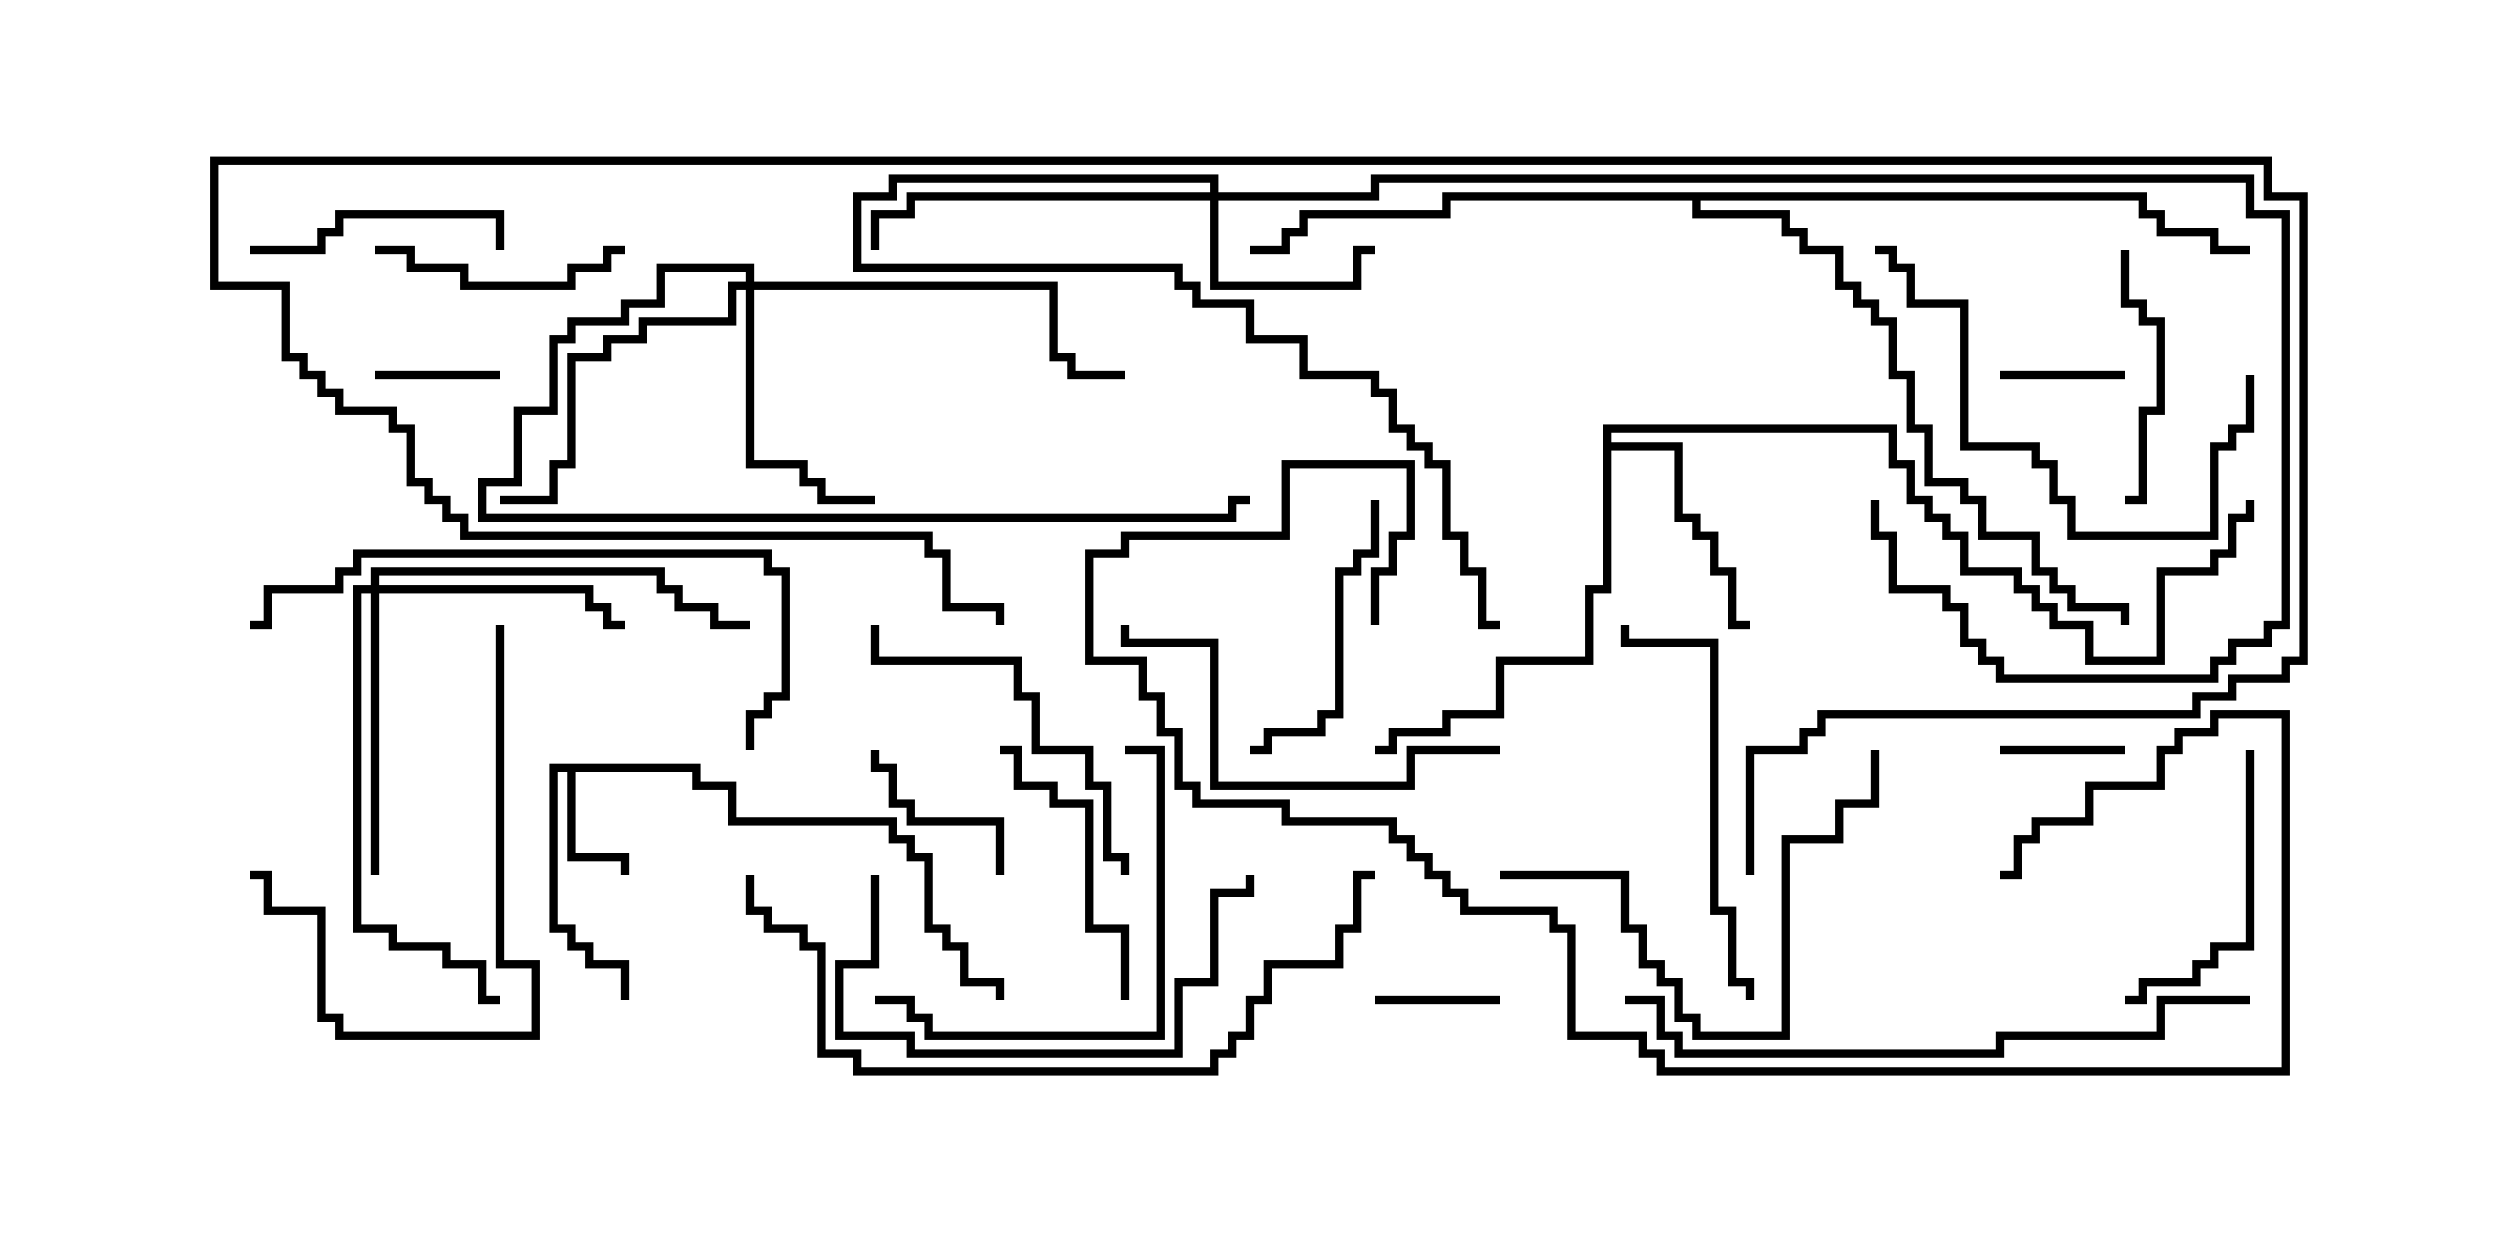 <svg version="1.1" width="30" height="15" xmlns="http://www.w3.org/2000/svg"><path d="M8.407,9.164L8.407,9.379L8.836,9.379L8.836,9.807L10.764,9.807L10.764,10.021L10.979,10.021L10.979,10.236L11.193,10.236L11.193,11.093L11.407,11.093L11.407,11.307L11.621,11.307L11.621,11.736L12.05,11.736L12.05,12L11.95,12L11.95,11.836L11.521,11.836L11.521,11.407L11.307,11.407L11.307,11.193L11.093,11.193L11.093,10.336L10.879,10.336L10.879,10.121L10.664,10.121L10.664,9.907L8.736,9.907L8.736,9.479L8.307,9.479L8.307,9.264L6.907,9.264L6.907,10.236L7.55,10.236L7.55,10.5L7.45,10.5L7.45,10.336L6.807,10.336L6.807,9.264L6.693,9.264L6.693,11.093L6.907,11.093L6.907,11.307L7.121,11.307L7.121,11.521L7.55,11.521L7.55,12L7.45,12L7.45,11.621L7.021,11.621L7.021,11.407L6.807,11.407L6.807,11.193L6.593,11.193L6.593,9.164z" stroke="none"/><path d="M19.236,5.093L22.764,5.093L22.764,5.521L22.979,5.521L22.979,5.95L23.193,5.95L23.193,6.164L23.407,6.164L23.407,6.379L23.621,6.379L23.621,6.807L24.264,6.807L24.264,7.021L24.479,7.021L24.479,7.236L24.693,7.236L24.693,7.45L25.121,7.45L25.121,7.879L25.879,7.879L25.879,6.807L26.521,6.807L26.521,6.593L26.736,6.593L26.736,6.164L26.95,6.164L26.95,6L27.05,6L27.05,6.264L26.836,6.264L26.836,6.693L26.621,6.693L26.621,6.907L25.979,6.907L25.979,7.979L25.021,7.979L25.021,7.55L24.593,7.55L24.593,7.336L24.379,7.336L24.379,7.121L24.164,7.121L24.164,6.907L23.521,6.907L23.521,6.479L23.307,6.479L23.307,6.264L23.093,6.264L23.093,6.05L22.879,6.05L22.879,5.621L22.664,5.621L22.664,5.193L19.336,5.193L19.336,5.307L20.193,5.307L20.193,6.164L20.407,6.164L20.407,6.379L20.621,6.379L20.621,6.807L20.836,6.807L20.836,7.45L21,7.45L21,7.55L20.736,7.55L20.736,6.907L20.521,6.907L20.521,6.479L20.307,6.479L20.307,6.264L20.093,6.264L20.093,5.407L19.336,5.407L19.336,7.121L19.121,7.121L19.121,7.979L18.05,7.979L18.05,8.621L17.407,8.621L17.407,8.836L16.764,8.836L16.764,9.05L16.5,9.05L16.5,8.95L16.664,8.95L16.664,8.736L17.307,8.736L17.307,8.521L17.95,8.521L17.95,7.879L19.021,7.879L19.021,7.021L19.236,7.021z" stroke="none"/><path d="M25.764,2.307L25.764,2.521L25.979,2.521L25.979,2.736L26.621,2.736L26.621,2.95L27,2.95L27,3.05L26.521,3.05L26.521,2.836L25.879,2.836L25.879,2.621L25.664,2.621L25.664,2.407L20.407,2.407L20.407,2.521L21.479,2.521L21.479,2.736L21.693,2.736L21.693,2.95L22.121,2.95L22.121,3.379L22.336,3.379L22.336,3.593L22.55,3.593L22.55,3.807L22.764,3.807L22.764,4.45L22.979,4.45L22.979,5.093L23.193,5.093L23.193,5.736L23.621,5.736L23.621,5.95L23.836,5.95L23.836,6.379L24.479,6.379L24.479,6.807L24.693,6.807L24.693,7.021L24.907,7.021L24.907,7.236L25.55,7.236L25.55,7.5L25.45,7.5L25.45,7.336L24.807,7.336L24.807,7.121L24.593,7.121L24.593,6.907L24.379,6.907L24.379,6.479L23.736,6.479L23.736,6.05L23.521,6.05L23.521,5.836L23.093,5.836L23.093,5.193L22.879,5.193L22.879,4.55L22.664,4.55L22.664,3.907L22.45,3.907L22.45,3.693L22.236,3.693L22.236,3.479L22.021,3.479L22.021,3.05L21.593,3.05L21.593,2.836L21.379,2.836L21.379,2.621L20.307,2.621L20.307,2.407L17.407,2.407L17.407,2.621L15.693,2.621L15.693,2.836L15.479,2.836L15.479,3.05L15,3.05L15,2.95L15.379,2.95L15.379,2.736L15.593,2.736L15.593,2.521L17.307,2.521L17.307,2.307z" stroke="none"/><path d="M14.521,2.307L14.521,2.193L10.764,2.193L10.764,2.407L10.336,2.407L10.336,3.164L14.193,3.164L14.193,3.379L14.407,3.379L14.407,3.593L15.05,3.593L15.05,4.021L15.693,4.021L15.693,4.45L16.55,4.45L16.55,4.664L16.764,4.664L16.764,5.093L16.979,5.093L16.979,5.307L17.193,5.307L17.193,5.521L17.407,5.521L17.407,6.379L17.621,6.379L17.621,6.807L17.836,6.807L17.836,7.45L18,7.45L18,7.55L17.736,7.55L17.736,6.907L17.521,6.907L17.521,6.479L17.307,6.479L17.307,5.621L17.093,5.621L17.093,5.407L16.879,5.407L16.879,5.193L16.664,5.193L16.664,4.764L16.45,4.764L16.45,4.55L15.593,4.55L15.593,4.121L14.95,4.121L14.95,3.693L14.307,3.693L14.307,3.479L14.093,3.479L14.093,3.264L10.236,3.264L10.236,2.307L10.664,2.307L10.664,2.093L14.621,2.093L14.621,2.307L16.45,2.307L16.45,2.093L27.05,2.093L27.05,2.521L27.479,2.521L27.479,7.55L27.264,7.55L27.264,7.764L26.836,7.764L26.836,7.979L26.621,7.979L26.621,8.193L23.95,8.193L23.95,7.979L23.736,7.979L23.736,7.764L23.521,7.764L23.521,7.336L23.307,7.336L23.307,7.121L22.664,7.121L22.664,6.479L22.45,6.479L22.45,6L22.55,6L22.55,6.379L22.764,6.379L22.764,7.021L23.407,7.021L23.407,7.236L23.621,7.236L23.621,7.664L23.836,7.664L23.836,7.879L24.05,7.879L24.05,8.093L26.521,8.093L26.521,7.879L26.736,7.879L26.736,7.664L27.164,7.664L27.164,7.45L27.379,7.45L27.379,2.621L26.95,2.621L26.95,2.193L16.55,2.193L16.55,2.407L14.621,2.407L14.621,3.379L16.236,3.379L16.236,2.95L16.5,2.95L16.5,3.05L16.336,3.05L16.336,3.479L14.521,3.479L14.521,2.407L10.979,2.407L10.979,2.621L10.55,2.621L10.55,3L10.45,3L10.45,2.521L10.879,2.521L10.879,2.307z" stroke="none"/><path d="M8.95,3.379L8.95,3.264L7.979,3.264L7.979,3.693L7.55,3.693L7.55,3.907L6.907,3.907L6.907,4.121L6.693,4.121L6.693,4.979L6.264,4.979L6.264,5.836L5.836,5.836L5.836,6.164L14.736,6.164L14.736,5.95L15,5.95L15,6.05L14.836,6.05L14.836,6.264L5.736,6.264L5.736,5.736L6.164,5.736L6.164,4.879L6.593,4.879L6.593,4.021L6.807,4.021L6.807,3.807L7.45,3.807L7.45,3.593L7.879,3.593L7.879,3.164L9.05,3.164L9.05,3.379L12.693,3.379L12.693,4.236L12.907,4.236L12.907,4.45L13.5,4.45L13.5,4.55L12.807,4.55L12.807,4.336L12.593,4.336L12.593,3.479L9.05,3.479L9.05,5.521L9.693,5.521L9.693,5.736L9.907,5.736L9.907,5.95L10.5,5.95L10.5,6.05L9.807,6.05L9.807,5.836L9.593,5.836L9.593,5.621L8.95,5.621L8.95,3.479L8.836,3.479L8.836,3.907L7.764,3.907L7.764,4.121L7.336,4.121L7.336,4.336L6.907,4.336L6.907,5.621L6.693,5.621L6.693,6.05L6,6.05L6,5.95L6.593,5.95L6.593,5.521L6.807,5.521L6.807,4.236L7.236,4.236L7.236,4.021L7.664,4.021L7.664,3.807L8.736,3.807L8.736,3.379z" stroke="none"/><path d="M4.45,7.021L4.45,6.807L7.979,6.807L7.979,7.021L8.193,7.021L8.193,7.236L8.621,7.236L8.621,7.45L9,7.45L9,7.55L8.521,7.55L8.521,7.336L8.093,7.336L8.093,7.121L7.879,7.121L7.879,6.907L4.55,6.907L4.55,7.021L7.121,7.021L7.121,7.236L7.336,7.236L7.336,7.45L7.5,7.45L7.5,7.55L7.236,7.55L7.236,7.336L7.021,7.336L7.021,7.121L4.55,7.121L4.55,10.5L4.45,10.5L4.45,7.121L4.336,7.121L4.336,11.093L4.764,11.093L4.764,11.307L5.407,11.307L5.407,11.521L5.836,11.521L5.836,11.95L6,11.95L6,12.05L5.736,12.05L5.736,11.621L5.307,11.621L5.307,11.407L4.664,11.407L4.664,11.193L4.236,11.193L4.236,7.021z" stroke="none"/><path d="M24,4.55L24,4.45L25.5,4.45L25.5,4.55z" stroke="none"/><path d="M16.5,12.05L16.5,11.95L18,11.95L18,12.05z" stroke="none"/><path d="M4.5,4.55L4.5,4.45L6,4.45L6,4.55z" stroke="none"/><path d="M25.5,8.95L25.5,9.05L24,9.05L24,8.95z" stroke="none"/><path d="M12.05,10.5L11.95,10.5L11.95,9.907L10.879,9.907L10.879,9.693L10.664,9.693L10.664,9.264L10.45,9.264L10.45,9L10.55,9L10.55,9.164L10.764,9.164L10.764,9.593L10.979,9.593L10.979,9.807L12.05,9.807z" stroke="none"/><path d="M3,3.05L3,2.95L3.807,2.95L3.807,2.736L4.021,2.736L4.021,2.521L6.05,2.521L6.05,3L5.95,3L5.95,2.621L4.121,2.621L4.121,2.836L3.907,2.836L3.907,3.05z" stroke="none"/><path d="M4.5,3.05L4.5,2.95L4.979,2.95L4.979,3.164L5.621,3.164L5.621,3.379L6.807,3.379L6.807,3.164L7.236,3.164L7.236,2.95L7.5,2.95L7.5,3.05L7.336,3.05L7.336,3.264L6.907,3.264L6.907,3.479L5.521,3.479L5.521,3.264L4.879,3.264L4.879,3.05z" stroke="none"/><path d="M25.5,6.05L25.5,5.95L25.664,5.95L25.664,4.879L25.879,4.879L25.879,3.907L25.664,3.907L25.664,3.693L25.45,3.693L25.45,3L25.55,3L25.55,3.593L25.764,3.593L25.764,3.807L25.979,3.807L25.979,4.979L25.764,4.979L25.764,6.05z" stroke="none"/><path d="M13.55,12L13.45,12L13.45,11.193L13.021,11.193L13.021,9.693L12.593,9.693L12.593,9.479L12.164,9.479L12.164,9.05L12,9.05L12,8.95L12.264,8.95L12.264,9.379L12.693,9.379L12.693,9.593L13.121,9.593L13.121,11.093L13.55,11.093z" stroke="none"/><path d="M26.95,9L27.05,9L27.05,11.407L26.621,11.407L26.621,11.621L26.407,11.621L26.407,11.836L25.764,11.836L25.764,12.05L25.5,12.05L25.5,11.95L25.664,11.95L25.664,11.736L26.307,11.736L26.307,11.521L26.521,11.521L26.521,11.307L26.95,11.307z" stroke="none"/><path d="M16.45,6L16.55,6L16.55,6.693L16.336,6.693L16.336,6.907L16.121,6.907L16.121,8.621L15.907,8.621L15.907,8.836L15.264,8.836L15.264,9.05L15,9.05L15,8.95L15.164,8.95L15.164,8.736L15.807,8.736L15.807,8.521L16.021,8.521L16.021,6.807L16.236,6.807L16.236,6.593L16.45,6.593z" stroke="none"/><path d="M10.5,12.05L10.5,11.95L10.979,11.95L10.979,12.164L11.193,12.164L11.193,12.379L13.879,12.379L13.879,9.05L13.5,9.05L13.5,8.95L13.979,8.95L13.979,12.479L11.093,12.479L11.093,12.264L10.879,12.264L10.879,12.05z" stroke="none"/><path d="M5.95,7.5L6.05,7.5L6.05,11.521L6.479,11.521L6.479,12.479L4.021,12.479L4.021,12.264L3.807,12.264L3.807,10.979L3.164,10.979L3.164,10.55L3,10.55L3,10.45L3.264,10.45L3.264,10.879L3.907,10.879L3.907,12.164L4.121,12.164L4.121,12.379L6.379,12.379L6.379,11.621L5.95,11.621z" stroke="none"/><path d="M10.45,7.5L10.55,7.5L10.55,7.879L12.264,7.879L12.264,8.307L12.479,8.307L12.479,8.95L13.121,8.95L13.121,9.379L13.336,9.379L13.336,10.236L13.55,10.236L13.55,10.5L13.45,10.5L13.45,10.336L13.236,10.336L13.236,9.479L13.021,9.479L13.021,9.05L12.379,9.05L12.379,8.407L12.164,8.407L12.164,7.979L10.45,7.979z" stroke="none"/><path d="M10.45,10.5L10.55,10.5L10.55,11.621L10.121,11.621L10.121,12.379L10.979,12.379L10.979,12.593L14.093,12.593L14.093,11.736L14.521,11.736L14.521,10.664L14.95,10.664L14.95,10.5L15.05,10.5L15.05,10.764L14.621,10.764L14.621,11.836L14.193,11.836L14.193,12.693L10.879,12.693L10.879,12.479L10.021,12.479L10.021,11.521L10.45,11.521z" stroke="none"/><path d="M21.05,12L20.95,12L20.95,11.836L20.736,11.836L20.736,10.979L20.521,10.979L20.521,7.764L19.45,7.764L19.45,7.5L19.55,7.5L19.55,7.664L20.621,7.664L20.621,10.879L20.836,10.879L20.836,11.736L21.05,11.736z" stroke="none"/><path d="M26.95,4.5L27.05,4.5L27.05,5.193L26.836,5.193L26.836,5.407L26.621,5.407L26.621,6.479L24.807,6.479L24.807,6.05L24.593,6.05L24.593,5.621L24.379,5.621L24.379,5.407L23.521,5.407L23.521,3.693L22.879,3.693L22.879,3.264L22.664,3.264L22.664,3.05L22.5,3.05L22.5,2.95L22.764,2.95L22.764,3.164L22.979,3.164L22.979,3.593L23.621,3.593L23.621,5.307L24.479,5.307L24.479,5.521L24.693,5.521L24.693,5.95L24.907,5.95L24.907,6.379L26.521,6.379L26.521,5.307L26.736,5.307L26.736,5.093L26.95,5.093z" stroke="none"/><path d="M18,10.55L18,10.45L19.55,10.45L19.55,11.093L19.764,11.093L19.764,11.521L19.979,11.521L19.979,11.736L20.193,11.736L20.193,12.164L20.407,12.164L20.407,12.379L21.379,12.379L21.379,10.021L22.021,10.021L22.021,9.593L22.45,9.593L22.45,9L22.55,9L22.55,9.693L22.121,9.693L22.121,10.121L21.479,10.121L21.479,12.479L20.307,12.479L20.307,12.264L20.093,12.264L20.093,11.836L19.879,11.836L19.879,11.621L19.664,11.621L19.664,11.193L19.45,11.193L19.45,10.55z" stroke="none"/><path d="M18,8.95L18,9.05L16.979,9.05L16.979,9.479L14.521,9.479L14.521,7.764L13.45,7.764L13.45,7.5L13.55,7.5L13.55,7.664L14.621,7.664L14.621,9.379L16.879,9.379L16.879,8.95z" stroke="none"/><path d="M3,7.55L3,7.45L3.164,7.45L3.164,7.021L4.021,7.021L4.021,6.807L4.236,6.807L4.236,6.593L9.264,6.593L9.264,6.807L9.479,6.807L9.479,8.407L9.264,8.407L9.264,8.621L9.05,8.621L9.05,9L8.95,9L8.95,8.521L9.164,8.521L9.164,8.307L9.379,8.307L9.379,6.907L9.164,6.907L9.164,6.693L4.336,6.693L4.336,6.907L4.121,6.907L4.121,7.121L3.264,7.121L3.264,7.55z" stroke="none"/><path d="M16.5,10.45L16.5,10.55L16.336,10.55L16.336,11.193L16.121,11.193L16.121,11.621L15.264,11.621L15.264,12.05L15.05,12.05L15.05,12.479L14.836,12.479L14.836,12.693L14.621,12.693L14.621,12.907L10.236,12.907L10.236,12.693L9.807,12.693L9.807,11.407L9.593,11.407L9.593,11.193L9.164,11.193L9.164,10.979L8.95,10.979L8.95,10.5L9.05,10.5L9.05,10.879L9.264,10.879L9.264,11.093L9.693,11.093L9.693,11.307L9.907,11.307L9.907,12.593L10.336,12.593L10.336,12.807L14.521,12.807L14.521,12.593L14.736,12.593L14.736,12.379L14.95,12.379L14.95,11.95L15.164,11.95L15.164,11.521L16.021,11.521L16.021,11.093L16.236,11.093L16.236,10.45z" stroke="none"/><path d="M27,11.95L27,12.05L25.979,12.05L25.979,12.479L24.05,12.479L24.05,12.693L20.093,12.693L20.093,12.479L19.879,12.479L19.879,12.05L19.5,12.05L19.5,11.95L19.979,11.95L19.979,12.379L20.193,12.379L20.193,12.593L23.95,12.593L23.95,12.379L25.879,12.379L25.879,11.95z" stroke="none"/><path d="M16.55,7.5L16.45,7.5L16.45,6.807L16.664,6.807L16.664,6.379L16.879,6.379L16.879,5.621L15.479,5.621L15.479,6.479L13.55,6.479L13.55,6.693L13.121,6.693L13.121,7.879L13.764,7.879L13.764,8.307L13.979,8.307L13.979,8.736L14.193,8.736L14.193,9.379L14.407,9.379L14.407,9.593L15.479,9.593L15.479,9.807L16.764,9.807L16.764,10.021L16.979,10.021L16.979,10.236L17.193,10.236L17.193,10.45L17.407,10.45L17.407,10.664L17.621,10.664L17.621,10.879L18.693,10.879L18.693,11.093L18.907,11.093L18.907,12.379L19.764,12.379L19.764,12.593L19.979,12.593L19.979,12.807L27.379,12.807L27.379,8.621L26.621,8.621L26.621,8.836L26.193,8.836L26.193,9.05L25.979,9.05L25.979,9.479L25.121,9.479L25.121,9.907L24.479,9.907L24.479,10.121L24.264,10.121L24.264,10.55L24,10.55L24,10.45L24.164,10.45L24.164,10.021L24.379,10.021L24.379,9.807L25.021,9.807L25.021,9.379L25.879,9.379L25.879,8.95L26.093,8.95L26.093,8.736L26.521,8.736L26.521,8.521L27.479,8.521L27.479,12.907L19.879,12.907L19.879,12.693L19.664,12.693L19.664,12.479L18.807,12.479L18.807,11.193L18.593,11.193L18.593,10.979L17.521,10.979L17.521,10.764L17.307,10.764L17.307,10.55L17.093,10.55L17.093,10.336L16.879,10.336L16.879,10.121L16.664,10.121L16.664,9.907L15.379,9.907L15.379,9.693L14.307,9.693L14.307,9.479L14.093,9.479L14.093,8.836L13.879,8.836L13.879,8.407L13.664,8.407L13.664,7.979L13.021,7.979L13.021,6.593L13.45,6.593L13.45,6.379L15.379,6.379L15.379,5.521L16.979,5.521L16.979,6.479L16.764,6.479L16.764,6.907L16.55,6.907z" stroke="none"/><path d="M21.05,10.5L20.95,10.5L20.95,8.95L21.593,8.95L21.593,8.736L21.807,8.736L21.807,8.521L26.307,8.521L26.307,8.307L26.736,8.307L26.736,8.093L27.379,8.093L27.379,7.879L27.593,7.879L27.593,2.407L27.164,2.407L27.164,1.979L2.621,1.979L2.621,3.379L3.479,3.379L3.479,4.236L3.693,4.236L3.693,4.45L3.907,4.45L3.907,4.664L4.121,4.664L4.121,4.879L4.764,4.879L4.764,5.093L4.979,5.093L4.979,5.736L5.193,5.736L5.193,5.95L5.407,5.95L5.407,6.164L5.621,6.164L5.621,6.379L11.193,6.379L11.193,6.593L11.407,6.593L11.407,7.236L12.05,7.236L12.05,7.5L11.95,7.5L11.95,7.336L11.307,7.336L11.307,6.693L11.093,6.693L11.093,6.479L5.521,6.479L5.521,6.264L5.307,6.264L5.307,6.05L5.093,6.05L5.093,5.836L4.879,5.836L4.879,5.193L4.664,5.193L4.664,4.979L4.021,4.979L4.021,4.764L3.807,4.764L3.807,4.55L3.593,4.55L3.593,4.336L3.379,4.336L3.379,3.479L2.521,3.479L2.521,1.879L27.264,1.879L27.264,2.307L27.693,2.307L27.693,7.979L27.479,7.979L27.479,8.193L26.836,8.193L26.836,8.407L26.407,8.407L26.407,8.621L21.907,8.621L21.907,8.836L21.693,8.836L21.693,9.05L21.05,9.05z" stroke="none"/></svg>